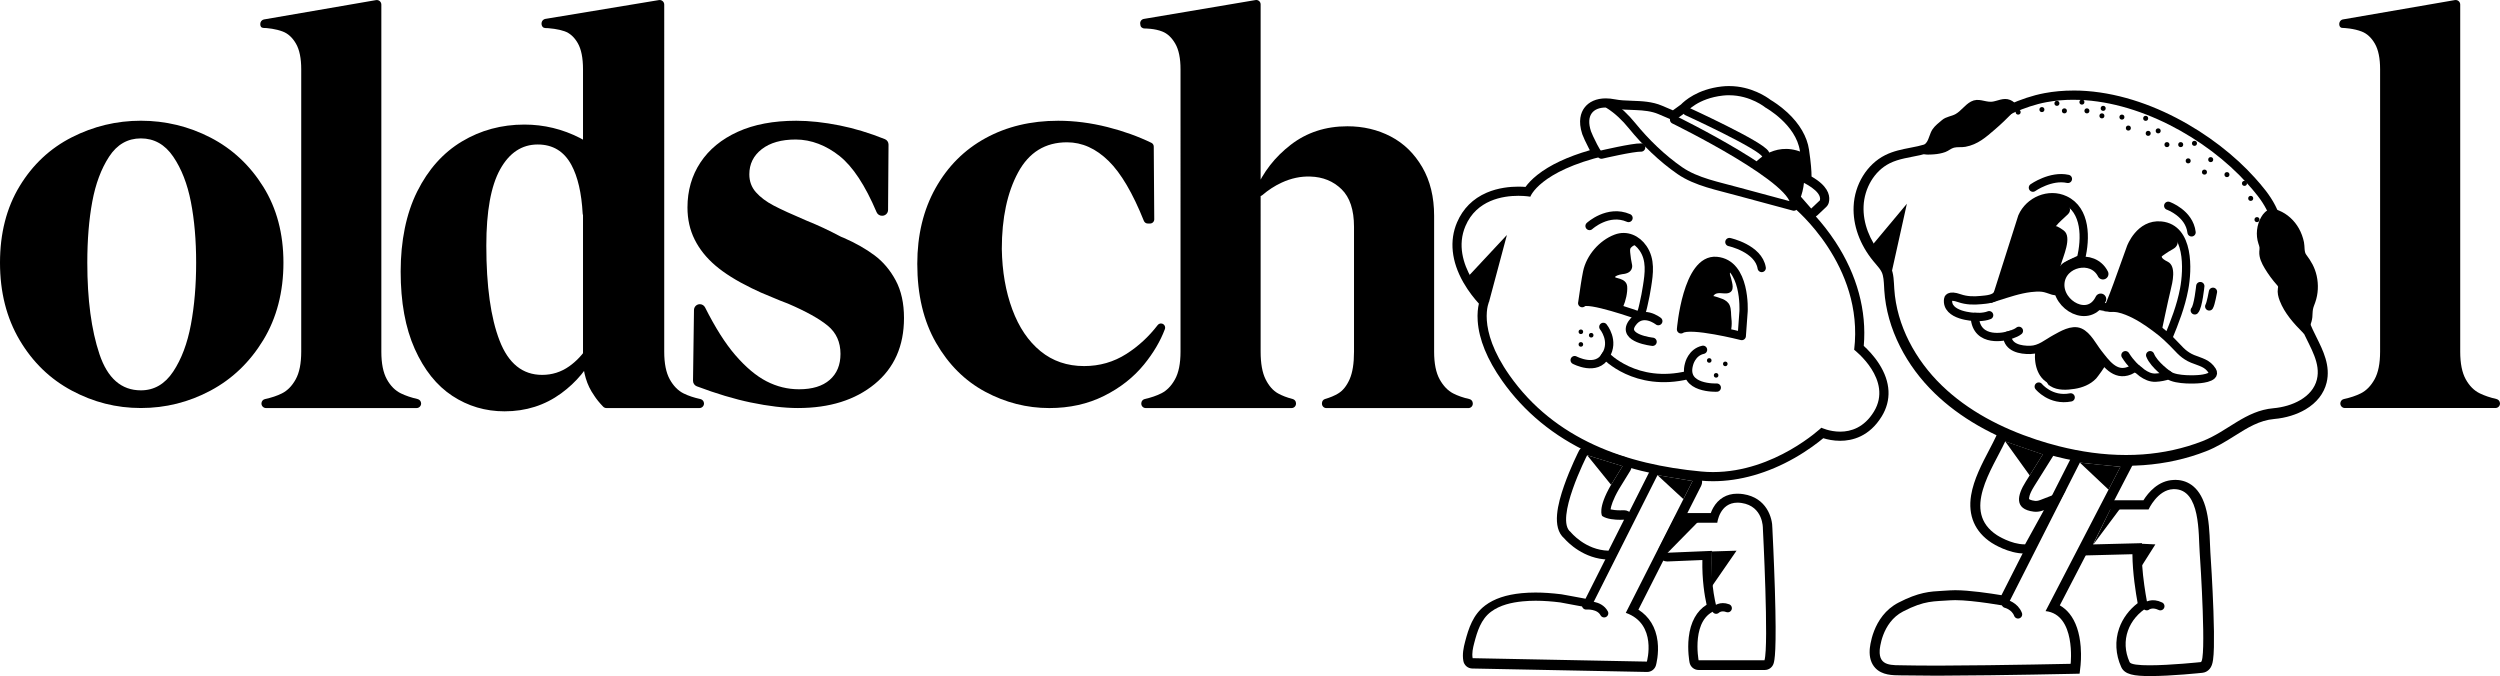 <?xml version="1.0" encoding="UTF-8"?><svg xmlns="http://www.w3.org/2000/svg" viewBox="0 0 904.96 244.74"><defs><style>.h,.i,.j,.k,.l,.m{stroke:#000;}.h,.i,.j,.l{stroke-miterlimit:10;}.h,.i,.k,.l,.m{fill:none;}.h,.i,.k,.m{stroke-width:3px;}.h,.l,.m{stroke-linecap:round;}.k,.m{stroke-linejoin:round;}.l{stroke-width:4px;}</style></defs><g id="a"/><g id="b"><g id="c"><g><path d="M26,141.4c-7.87-4.2-14.17-10.3-18.9-18.3C2.37,115.1,0,105.76,0,95.1s2.37-19.9,7.1-27.7c4.73-7.8,11.03-13.7,18.9-17.7,7.87-4,16.2-6,25-6s17.33,2.03,25.2,6.1c7.87,4.07,14.23,10,19.1,17.8,4.87,7.8,7.3,16.97,7.3,27.5s-2.43,20-7.3,28c-4.87,8-11.23,14.1-19.1,18.3-7.87,4.2-16.27,6.3-25.2,6.3s-17.13-2.1-25-6.3Zm36.7-6.9c3-4.53,5.13-10.2,6.4-17,1.27-6.8,1.9-14.27,1.9-22.4s-.63-15.47-1.9-22c-1.27-6.53-3.4-12-6.4-16.4s-6.9-6.6-11.7-6.6-8.63,2.2-11.5,6.6c-2.87,4.4-4.9,9.83-6.1,16.3-1.2,6.47-1.8,13.83-1.8,22.1,0,13.33,1.47,24.37,4.4,33.1,2.93,8.73,7.93,13.1,15,13.1,4.8,0,8.7-2.27,11.7-6.8Z"/><path d="M102.04,142.41c2-1,3.67-2.7,5-5.1,1.33-2.4,2-5.73,2-10V25.11c0-4-.63-7.1-1.9-9.3-1.27-2.2-2.87-3.67-4.8-4.4-1.25-.47-2.55-.79-3.87-1-.66-.11-1.32-.19-1.99-.25-.6-.06-1.55,.1-1.99-.43-.34-.41-.33-1.24-.14-1.71,.22-.52,.69-.89,1.24-.99L136.11,.04c1.01-.17,1.93,.6,1.93,1.62V127.31c0,4.27,.67,7.6,2,10,1.33,2.4,3.03,4.1,5.1,5.1,1.74,.84,3.73,1.52,5.99,2.03,.76,.17,1.31,.83,1.31,1.62,0,.91-.74,1.65-1.65,1.65h-54.5c-.91,0-1.65-.74-1.65-1.65,0-.77,.53-1.44,1.28-1.6,2.38-.51,4.42-1.2,6.12-2.05Z"/><path d="M210.04,50.01c6.01,3.07,11.73,7.7,17.15,13.88,.59,.67,.52,1.7-.13,2.3l-13.38,12.29c-1.03,.95-2.68,.26-2.76-1.14-.41-7.48-1.77-13.36-4.08-17.64-2.67-4.93-6.73-7.4-12.2-7.4-5.73,0-10.27,3-13.6,9-3.33,6-5,15.2-5,27.6,0,14.67,1.6,26.13,4.8,34.4,3.2,8.27,8.33,12.4,15.4,12.4,3.6,0,6.87-1.03,9.8-3.1,2.57-1.81,4.84-4.21,6.79-7.21,.47-.72,1.43-.94,2.18-.51l.12,.07c.74,.42,1.05,1.34,.68,2.11-2.93,6.18-7.15,11.3-12.68,15.33-5.93,4.33-12.77,6.5-20.5,6.5-6.93,0-13.23-1.87-18.9-5.6-5.67-3.73-10.2-9.4-13.6-17-3.4-7.6-5.1-16.93-5.1-28s2-21,6-29,9.4-14.03,16.2-18.1c6.8-4.07,14.33-6.1,22.6-6.1,7.07,0,13.8,1.63,20.2,4.9Zm5,93.1c-1.33-1.87-2.33-3.93-3-6.2-.67-2.27-1-4.47-1-6.6V25.11c0-4.13-.63-7.3-1.9-9.5-1.27-2.2-2.87-3.63-4.8-4.3-1.19-.41-2.43-.67-3.67-.86-.73-.11-1.46-.19-2.2-.25-.65-.05-1.52,.09-2.02-.44-.41-.44-.52-1.18-.35-1.75,.18-.6,.69-1.06,1.31-1.17L238.52,.03c1-.17,1.92,.61,1.92,1.63V127.31c0,4.27,.67,7.6,2,10,1.33,2.4,3,4.1,5,5.1,1.7,.85,3.74,1.53,6.12,2.05,.75,.16,1.28,.84,1.28,1.6,0,.91-.74,1.65-1.65,1.65h-33.66c-.44,0-.88-.18-1.19-.5-1.37-1.42-2.47-2.78-3.31-4.1Z"/><path d="M271.84,145.71c-6.01-1.25-12.54-3.21-19.6-5.87-.83-.31-1.39-1.13-1.38-2.02l.35-25.62c.02-1.16,.96-2.09,2.12-2.09h0c.8,0,1.54,.46,1.9,1.18,3.67,7.3,7.31,13.04,10.91,17.22,3.8,4.4,7.57,7.57,11.3,9.5,3.73,1.93,7.67,2.9,11.8,2.9,4.8,0,8.5-1.13,11.1-3.4,2.6-2.27,3.9-5.4,3.9-9.4,0-4.27-1.53-7.67-4.6-10.2-3.07-2.53-7.87-5.2-14.4-8-2.13-.8-3.8-1.47-5-2-1.19-.53-2.77-1.19-4.74-1.98-.04-.02-.08-.03-.11-.05l-3.34-1.57c-5.47-2.67-9.83-5.4-13.1-8.2-3.27-2.8-5.77-5.93-7.5-9.4-1.73-3.47-2.6-7.33-2.6-11.6,0-6.13,1.57-11.57,4.7-16.3,3.13-4.73,7.63-8.43,13.5-11.1,5.87-2.67,12.93-4,21.2-4,4.8,0,10.03,.57,15.7,1.7,5.25,1.05,10.7,2.7,16.35,4.95,.81,.32,1.34,1.12,1.33,1.99l-.17,23.65c0,1.16-.95,2.1-2.12,2.1h-.09c-.85,0-1.62-.52-1.95-1.31-4.12-9.7-8.57-16.46-13.36-20.29s-10.3-6-15.9-6c-5.2,0-9.3,1.17-12.3,3.5-3,2.33-4.5,5.37-4.5,9.1,0,2.53,.8,4.7,2.4,6.5,1.6,1.8,3.73,3.4,6.4,4.8,2.67,1.4,6.67,3.23,12,5.5,2,.8,4,1.67,6,2.6,1.97,.92,4.07,1.97,6.3,3.15,.06,.03,.13,.06,.19,.09l.9,.36c4.27,1.87,7.97,3.97,11.1,6.3,3.13,2.33,5.7,5.37,7.7,9.1,2,3.73,3,8.27,3,13.6,0,10.13-3.53,18.1-10.6,23.9-7.07,5.8-16.33,8.7-27.8,8.7-4.93,0-10.6-.67-17-2Z"/><path d="M356.64,141.81c-7.33-3.93-13.27-9.83-17.8-17.7-4.53-7.87-6.8-17.4-6.8-28.6,0-10.4,2.2-19.53,6.6-27.4,4.4-7.87,10.43-13.9,18.1-18.1,7.67-4.2,16.43-6.3,26.3-6.3,5.87,0,11.83,.77,17.9,2.3,5.73,1.45,11.01,3.35,15.85,5.69,.52,.25,.85,.78,.85,1.36l.18,26.33c0,.84-.67,1.52-1.51,1.52h-.85c-.62,0-1.17-.39-1.4-.96-4.02-10.03-8.26-17.25-12.72-21.64-4.6-4.53-9.63-6.8-15.1-6.8-7.87,0-13.77,3.63-17.7,10.9-3.93,7.27-5.9,16.5-5.9,27.7,.13,8.13,1.4,15.43,3.8,21.9,2.4,6.47,5.8,11.5,10.2,15.1,4.4,3.6,9.67,5.4,15.8,5.4,5.6,0,10.7-1.47,15.3-4.4,4.33-2.76,8.1-6.24,11.31-10.42,.36-.47,.96-.7,1.54-.56h0c.9,.21,1.4,1.16,1.07,2.03-1.64,4.36-4.15,8.61-7.52,12.75-3.8,4.67-8.63,8.47-14.5,11.4-5.87,2.93-12.47,4.4-19.8,4.4-8.13,0-15.87-1.97-23.2-5.9Z"/><path d="M420.33,142.41c2-1,3.67-2.7,5-5.1,1.33-2.4,2-5.73,2-10V25.11c0-4-.63-7.1-1.9-9.3-1.27-2.2-2.83-3.67-4.7-4.4-1.34-.53-2.78-.82-4.21-.97-.49-.05-.98-.09-1.47-.11-.26-.01-.51-.02-.77-.02-.39,0-.79-.16-1.08-.42-.37-.34-.4-.8-.46-1.27-.11-.84,.46-1.62,1.3-1.77L454.49,.02c.96-.16,1.84,.58,1.84,1.56V127.31c0,4.27,.6,7.6,1.8,10s2.7,4.1,4.5,5.1c1.5,.83,3.26,1.51,5.28,2.02,.71,.18,1.22,.8,1.22,1.54v.16c0,.87-.71,1.58-1.58,1.58h-52.84c-.87,0-1.58-.71-1.58-1.58v-.14c0-.75,.53-1.38,1.26-1.55,2.27-.51,4.25-1.19,5.94-2.04Zm64.1,0c1.67-1,3.03-2.7,4.1-5.1,1.07-2.4,1.6-5.73,1.6-10v-45.2c0-6.13-1.5-10.67-4.5-13.6-3-2.93-6.77-4.47-11.3-4.6-3.47-.13-6.93,.6-10.4,2.2-2.47,1.14-4.81,2.65-7.01,4.54-1.02,.87-2.59,.14-2.59-1.2h0c0-.22,.04-.44,.13-.65,2.8-6.53,7.06-11.99,12.77-16.39,5.8-4.47,12.63-6.7,20.5-6.7,5.73,0,10.97,1.23,15.7,3.7,4.73,2.47,8.53,6.17,11.4,11.1,2.87,4.93,4.3,10.8,4.3,17.6v49.2c0,4.27,.67,7.6,2,10,1.33,2.4,2.97,4.1,4.9,5.1,1.65,.85,3.61,1.54,5.89,2.05,.71,.16,1.21,.81,1.21,1.54v.14c0,.87-.71,1.58-1.58,1.58h-51.44c-.87,0-1.58-.71-1.58-1.58v-.2c0-.69,.45-1.32,1.12-1.51,1.8-.51,3.39-1.18,4.78-2.01Z"/><path d="M854.56,142.4c2-1,3.67-2.7,5-5.1,1.33-2.4,2-5.73,2-10V25.1c0-4-.63-7.1-1.9-9.3-1.27-2.2-2.87-3.67-4.8-4.4-1.38-.53-2.84-.85-4.3-1.06-.51-.07-1.02-.13-1.54-.17-.42-.04-.85-.02-1.27-.08-.74-.1-1.04-.84-.98-1.51,.04-.53,.32-1.04,.77-1.33,.18-.11,.38-.19,.58-.22L888.63,.03c1.01-.17,1.93,.6,1.93,1.62V127.3c0,4.27,.67,7.6,2,10,1.33,2.4,3.03,4.1,5.1,5.1,1.74,.84,3.73,1.52,5.99,2.03,.76,.17,1.31,.83,1.31,1.62,0,.91-.74,1.65-1.65,1.65h-54.5c-.91,0-1.65-.74-1.65-1.65,0-.77,.53-1.44,1.28-1.6,2.38-.51,4.42-1.2,6.12-2.05Z"/><g id="d"><g id="e"><g><path d="M750.53,36.12c23.21,0,48.27,13.99,62.94,30.31,2.61,2.9,5.18,5.9,6.95,9.38,1.59,3.12,2.48,6.54,3.37,9.92,1.71,6.52,3.42,13.04,5.12,19.56,1.36,5.18,2.73,10.4,4.98,15.26,2.51,5.4,6.21,11.03,4.79,16.81-1.6,6.53-9.03,9.82-15.72,10.41-10.23,.9-16.47,8.31-25.68,11.91-6.92,2.7-14.28,4.28-21.68,4.81-2,.14-3.99,.21-5.99,.21-8.2,0-16.38-1.17-24.35-3.19-2.76-.7-5.49-1.5-8.19-2.39-12.59-4.16-24.69-10.4-34.21-19.63-9.52-9.23-16.29-21.66-17.16-34.9-.18-2.69-.14-5.49-1.29-7.92-.83-1.77-2.23-3.19-3.47-4.69-4.03-4.87-6.64-11.1-6.35-17.42s3.77-12.6,9.42-15.44c3.42-1.72,7.32-2.11,11.05-2.96,16.18-3.69,29.43-16.13,45.75-19.18,3.18-.59,6.42-.87,9.7-.87m0-3.34c-3.56,0-7.05,.31-10.37,.93-8.98,1.68-16.98,5.97-24.71,10.12-7.11,3.82-13.83,7.42-21.17,9.09-.9,.21-1.82,.38-2.79,.57-3,.58-6.1,1.19-9.08,2.68-6.57,3.3-11.05,10.56-11.41,18.51-.31,6.85,2.24,13.91,7.17,19.89,.27,.33,.55,.65,.83,.98,.88,1.03,1.71,2,2.16,2.96,.67,1.41,.76,3.3,.87,5.3,.02,.44,.05,.87,.07,1.31,.45,6.89,2.38,13.74,5.72,20.34,3.13,6.2,7.35,11.89,12.53,16.91,9.03,8.75,21,15.64,35.59,20.47,2.81,.93,5.65,1.76,8.44,2.47,8.63,2.19,17.12,3.3,25.24,3.3,2.1,0,4.2-.08,6.25-.22,7.98-.57,15.63-2.27,22.74-5.05,3.88-1.52,7.17-3.59,10.36-5.59,4.58-2.88,8.91-5.61,14.32-6.08,4.12-.36,8.13-1.59,11.3-3.47,4.02-2.38,6.65-5.73,7.62-9.69,1.49-6.08-1.27-11.61-3.7-16.49-.47-.94-.91-1.83-1.32-2.71-2.13-4.58-3.47-9.7-4.77-14.65l-2.56-9.78-2.56-9.78c-.92-3.52-1.88-7.16-3.65-10.65-1.99-3.91-4.79-7.16-7.49-10.17-14.1-15.69-39.86-31.51-65.63-31.51h0Z"/><path class="h" d="M753.29,93.55c1.76-7.08,1.92-17.53-5.83-21.16-5.79-2.72-12.93,.29-15.46,6.1l-9.19,28.91c4.02-1.26,8.04-2.67,12.25-3.17,1.38-.16,2.79-.26,4.18-.11s2.64,.72,4,1.13c.81,.24,2.06,.24,2.22-.83,.09-.62-.24-1.35-.29-1.98s-.03-1.29,.08-1.88c.28-1.53,1.07-2.83,2.17-3.9,.76-.73,5.79-2.78,5.87-3.1h0Z"/><path class="l" d="M761.23,99.16c-3.71-7.33-15.36-4.6-15.92,3.42s10.96,14.33,15.11,5.68"/><path class="h" d="M784.86,74.49s7.62,2.69,8.45,9.62"/><path class="h" d="M735.88,67.93s6.48-4.56,12.67-3.17"/><path class="h" d="M796.47,103.56s-.75,7.45-2,8.79"/><path class="h" d="M801.06,105.62s-.77,4.37-1.36,5.3"/><path d="M748,73.35c1.2,1.23,1.95,2.86,.56,4.21-1.47,1.43-3.16,2.79-4.43,4.38,.33-.39,2.69,1.33,2.96,1.54,3.08,2.39-.32,9.45-1.16,12.57s-1.68,6.21-2.54,9.31c0,0-8.14-2.23-20.57,1.78l9.19-28.91s2.22-4.39,6.83-6.55c3.04-1.43,6.83-.72,9.16,1.67h0Z"/><path class="h" d="M763.7,111.22c-.19-.18-.17-.54,.14-1.28,1.86-4.48,3.44-9.05,5.08-13.61l2.3-6.39,.11-.32s3.21-8.76,10.96-7.97c10.3,1.05,9.67,15.98,8.33,23.02-1.19,6.26-3.39,11.82-5.78,17.69-1.49-1.36-3.08-2.61-4.69-3.81-3.14-2.34-6.49-4.53-10.15-5.98-1.01-.4-2.04-.74-3.1-.96-.53-.11-1.07-.16-1.61-.19-.76-.05-1.36,.04-1.6-.19h0Z"/><path d="M788.01,85.38s1.33,3.22-1.25,4.67c-2.58,1.45-4.19,2.71-4.19,2.71,0,0-.56,.67,2.1,1.97,3.24,1.58,1.72,7.59,1.07,10.26-1.12,4.61-3.23,14.77-3.23,14.77-4.19-3.09-8.75-6.14-13.61-8.04-1.37-.53-2.76-.96-4.24-.88-1.15,.07-1.41-.58-1.14-1.58,.34-1.28,.78-2.47,1.26-3.71,1.29-3.33,2.67-6.62,4.09-9.9,1.06-2.48,2.15-4.95,3.25-7.42,.34-.76,.75-2.57,1.4-3.14,.02-.01,8.83-7.64,14.49,.28h0Z"/><path class="h" d="M737.99,139.93s4.31,5.35,11.56,3.92"/><path class="h" d="M784.86,122.36l3.93,4.06s1.92,2.28,4.88,3.48,5.38,1.55,7.11,4.32-5.3,3.06-5.3,3.06c0,0-7.55,.54-10.45-1.46-1.51,.49-3.14,.82-4.73,.89-1.86,.08-3.41-.69-4.9-1.72-.64-.44-1.54-1.47-2.31-1.62-.86-.16-1.49,.5-2.24,.8-5.3,2.16-8.64-2.84-11.45-6.41-1.83-2.33-3.77-6.3-6.56-7.5-2.79-1.19-6.39,1.03-8.77,2.32-2.99,1.62-5.55,4.01-9.14,4.08-3.55,.07-8.07-.75-8.4-5.1,0,0-11.11,3.03-11.7-6.84,0,0-10.53-.3-9.63-6.45,0,0,.09-1.74,4.11-.32,2.48,.87,5.15,.94,7.74,.67,1.97-.2,5.05-.3,6.16-2.29"/><path class="h" d="M763.94,111.38s-3.12-.27-3.21-.34"/><path class="h" d="M714.83,114.72s3.08,.25,5.21-.62"/><path class="h" d="M726.53,121.56s2.96-.69,4.28-1.8"/><path class="h" d="M773.38,133.37s-2.06-1.66-4.01-4.79"/><path class="h" d="M785.03,135.81s-5.31-3.65-6.71-7.24"/><circle cx="730.54" cy="40.58" r=".91"/><circle cx="770.43" cy="46.36" r=".91"/><circle cx="792.09" cy="58.23" r=".91"/><circle cx="777.61" cy="48.27" r=".91"/><circle cx="781.23" cy="47.37" r=".91"/><circle cx="784.4" cy="52.35" r=".91"/><circle cx="789.38" cy="52.35" r=".91"/><circle cx="794.36" cy="51.89" r=".91"/><circle cx="776.7" cy="42.84" r=".91"/><circle cx="768.1" cy="42.39" r=".91"/><circle cx="760.86" cy="41.94" r=".91"/><circle cx="761.32" cy="39.22" r=".91"/><circle cx="755.43" cy="40.13" r=".91"/><circle cx="753.62" cy="36.96" r=".91"/><circle cx="747.28" cy="40.13" r=".91"/><circle cx="744.57" cy="37.41" r=".91"/><circle cx="739.14" cy="39.67" r=".91"/><circle cx="800.24" cy="57.78" r=".91"/><circle cx="797.98" cy="62.3" r=".91"/><circle cx="806.12" cy="63.21" r=".91"/><path d="M736.68,127.42c-.44,4.83,1.16,10.31,6.14,11.81,4.45,1.35,9.81,1.54,13.56-1.72,1.98-1.72,3.49-4.41,4.85-6.71l-7.63-10.13c-.83-1.11-2.76-.96-3.9-.57-1.93,.66-3.98,1.64-5.77,2.63-1.78,.98-3.33,2.33-5.21,3.12-.72,.31-1.93,.49-2.03,1.55h0Z"/><circle cx="812.46" cy="66.38" r=".91"/><circle cx="814.72" cy="71.81" r=".91"/><circle cx="816.99" cy="79.5" r=".91"/><path class="i" d="M742.38,137.96c-1.3-1.76,3.05-3.92,4.25-4.58,3.05-1.68,6.12-2.7,9.64-2.86,2.28-.1,4.52,.81,4.52,.81,.3,.16-2.79,4.31-3.11,4.65-1.81,1.91-4.39,2.9-6.94,3.3s-5.63,.61-7.79-.81c-.25-.16-.43-.33-.56-.51h0Z"/><path class="j" d="M721.1,37.31c-.13,.01-.27,.02-.4,.03-2.45,.05-4.6-1.43-6.99-.14-2.14,1.15-3.48,3.34-5.59,4.53-1.54,.87-3.45,.93-4.83,2.12-1.13,.98-2.49,1.96-3.35,3.26-.92,1.41-1.14,3.15-2.05,4.58-.46,.72-2.59,2.39-1.92,3.34,.46,.65,3.38,.39,4.15,.33,1.27-.09,2.67-.35,3.87-.79,1.12-.41,2.02-1.3,3.2-1.6,1.34-.34,2.8-.07,4.17-.32,4.36-.8,7.21-3.39,10.44-6.16,2.24-1.92,4.35-3.97,6.42-6.07,1.51-1.54,1.37-2.88-.77-3.78s-4.29,.44-6.34,.68h0Z"/><path class="j" d="M822.21,76.2c.86-.1,1.73,.14,2.54,.47,2.95,1.19,5.41,3.49,6.97,6.26,.85,1.5,1.44,3.15,1.79,4.83,.31,1.5,0,3.51,.86,4.66,1.8,2.4,3.08,4.55,3.75,7.55,.68,3.08,.54,6.35-.51,9.32-.3,.85-.67,1.68-.84,2.56-.19,.98-.14,1.99-.24,2.98-.22,1.98-1.1,3.88-2.48,5.33-3.35-3.39-6.65-7.02-8.36-11.47-.51-1.33-.87-2.76-.64-4.17,.05-.32,.13-.64,.04-.95-.08-.26-.26-.47-.44-.67-1.66-1.86-3.15-3.88-4.43-6.02-1.06-1.77-2.01-3.72-1.89-5.78,.03-.51,.12-1.01,.08-1.52-.05-.52-.25-1.01-.41-1.51-1-3.05-.63-6.51,.98-9.28,.68-1.17,1.67-2.29,3-2.55,.08-.02,.16-.03,.24-.04h-.01Z"/><path d="M725.85,159.8l13.6,4.71s-6.18,9.88-6.19,9.89c-3.04,4.86-4.3,9.91,2.92,10.81,.27,.03,.53,.05,.79,.05,1,0,1.96-.23,2.9-.6-2.25,4.14-4.55,8.25-6.82,12.38h-.22c-4.87,0-9.93-3.3-9.93-3.3-13.06-8.5-1.63-24.05,2.95-33.94h0m0-3.99h-2.32l-.97,2.1c-.68,1.48-1.55,3.14-2.47,4.9-2.64,5.04-5.64,10.75-6.58,16.47-1.2,7.31,1.36,13.25,7.41,17.2,.62,.4,6.16,3.89,11.93,3.89h.29l2.09-.04,1.01-1.83c.73-1.33,1.47-2.65,2.2-3.98,1.53-2.76,3.11-5.62,4.64-8.44l4.71-8.66-9.2,3.56c-.61,.24-1.14,.35-1.59,.35-.12,0-.23,0-.34-.02-1.56-.19-2.06-.57-2.16-.65-.03-.18-.16-1.44,1.85-4.66h0s.19-.29,6.2-9.9l2.41-3.85-4.3-1.49-6.81-2.36-4.68-1.63c-1.8-.62-2.91-.94-3.32-.94h0Z"/><path d="M752.89,167.46l14.66,1.51-27.09,52.24c11.05,1.19,9.08,19.08,9.08,19.08-4.56,.1-9.12,.19-13.67,.26-10.84,.19-21.67,.34-32.51,.38-1.39,0-2.79,0-4.18,0-3.26,0-6.52-.02-9.77-.09-4.45-.1-9.34,.5-8.99-5.45,0-.15,.62-9.98,8.45-14.04,7.9-4.1,11.11-3.6,17.25-4.06,.5-.04,1.05-.05,1.64-.05,6.72,0,18.76,2.21,18.76,2.21l26.36-51.99m-2.1-3.84l-1.13,2.22-25.15,49.61c-4.03-.67-11.69-1.81-16.74-1.81-.7,0-1.34,.02-1.91,.06-.92,.07-1.78,.12-2.62,.16-4.65,.25-8.67,.48-16.03,4.29-9.59,4.97-10.37,16.56-10.4,17.05-.16,2.77,.52,4.98,2.02,6.59,2.47,2.64,6.25,2.66,9.28,2.68,.41,0,.82,0,1.23,.01,2.85,.06,5.97,.09,9.85,.09,1.4,0,2.79,0,4.19,0,11.54-.04,22.93-.21,32.56-.38,3.74-.06,8.67-.15,13.69-.26l3.17-.07,.35-3.15c.01-.12,.32-3,.04-6.59-.41-5.11-1.77-9.14-4.06-11.99-1-1.24-2.18-2.25-3.5-3l25.14-48.48,2.45-4.73-5.3-.54-14.66-1.51-2.48-.25h0Z"/><path d="M786.99,177.06c9.66,0,8.76,16.4,9.26,22.9,.28,3.73,2.53,39.49,.38,39.71,0,0-10.93,1.16-18.55,1.16-3.82,0-6.81-.29-7.2-1.16-3.51-7.76-.34-15.83,6.67-19.96,0,0-2.87-13.28-2.2-23.09l-17.72,.45,6.27-12.66h13.85s3.24-7.13,8.91-7.34c.11,0,.22,0,.33,0m.28-3.33h0c-.15,0-.31,0-.47,0-5.56,.21-9.17,4.58-10.9,7.34h-13.96l-1,2.01-6.27,12.66-2.67,5.38,6-.15,13.9-.36c.06,6.8,1.22,14.05,1.9,17.72-3.1,2.38-5.44,5.53-6.69,9.07-1.58,4.51-1.33,9.5,.73,14.03,1.25,2.77,4.66,3.29,10.5,3.29,7.7,0,18.48-1.14,18.94-1.19,.57-.06,2.5-.44,3.37-2.8,.19-.52,.33-1.13,.44-1.91,.16-1.11,.26-2.61,.31-4.58,.08-3.15,.02-7.52-.17-12.99-.33-9.36-.96-19.33-1.11-21.31-.06-.82-.1-1.83-.14-3.01-.15-3.87-.35-9.16-1.68-13.6-2.39-7.97-7.32-9.64-11.04-9.64h0Z"/><polygon points="725.85 159.77 734.71 172.1 739.47 164.49 725.85 159.77"/><polygon points="752.89 167.48 763.26 177.25 767.55 168.98 752.89 167.48"/><polygon points="774.6 205.91 780.21 197.06 774.89 196.81 774.6 205.91"/><path class="h" d="M726.07,218.56s3.27,.77,4.43,3.84"/><path class="h" d="M777.09,219.44s1.85-1.5,4.92,0"/><polygon points="757.63 197.26 768.1 183.21 764.7 182.7 757.63 197.26"/><polygon points="684.87 98.04 690.26 73.75 676.68 90 684.87 98.04"/></g></g></g><g id="f"><g id="g"><g><path d="M625.91,34.48c7.79,0,13.15,4.45,13.15,4.45,0,0,11.06,6.1,12.48,15.73,1.42,9.63,.71,11.17,.71,11.17,0,0,7.37,3.29,6.53,6.68l-3.15,2.98-4.61-5.29-1.66,4.98s25.5,20.8,21.82,51.43c0,0,14.22,10.9,7.13,22.42-3.55,5.78-8.32,7.22-12.19,7.22s-6.81-1.42-6.81-1.42c0,0-16.94,16.05-39.21,16.05-1.39,0-2.79-.06-4.22-.2-27.24-2.52-53.11-11.58-69.46-34.82-12.12-17.22-7.33-26.85-7.33-26.85,0,0-14.5-13.43-8.61-27.21,4.03-9.43,13.54-10.92,19.14-10.92,2.58,0,4.34,.32,4.34,.32,0,0,3.21-9.19,27.25-14.9-.02,0-.05,0-.07,0-1.37,0-4.93-7.85-5.23-8.78-1.93-5.86,.83-8.6,5.35-8.6,.85,0,1.76,.1,2.71,.29,5.18,1.04,11.36-.04,16.35,2.09,3.27,1.4,5.68,2.42,5.68,2.42l4.71-3.41s3.9-4.69,12.91-5.71c.79-.09,1.56-.13,2.3-.13m0-3.32c-.89,0-1.79,.05-2.68,.15-8.8,1-13.49,5.22-14.75,6.52l-2.92,2.12c-1-.43-2.37-1.01-3.95-1.68-3.58-1.53-7.36-1.66-11.02-1.79-2.15-.07-4.19-.15-5.98-.51-1.17-.23-2.3-.35-3.37-.35-3.39,0-6.15,1.23-7.77,3.46-1.21,1.67-2.32,4.68-.73,9.5,.26,.79,1.38,3.25,2.44,5.25,.1,.19,.2,.37,.3,.56-8.06,2.33-14.43,5.32-18.97,8.91-2.1,1.66-3.45,3.18-4.31,4.37-.73-.05-1.6-.1-2.58-.1-2.92,0-7.29,.38-11.48,2.19-4.99,2.16-8.59,5.77-10.72,10.73-2.83,6.63-2.05,14.14,2.26,21.72,1.95,3.42,4.19,6.12,5.64,7.7-.34,1.47-.62,3.59-.43,6.3,.46,6.66,3.43,13.92,8.8,21.56,7.99,11.35,18.74,20.2,31.97,26.29,11.26,5.18,24.68,8.52,39.9,9.93,1.49,.14,3.01,.21,4.52,.21,9.68,0,19.92-2.93,29.6-8.46,4.82-2.76,8.39-5.51,10.3-7.11,1.49,.46,3.63,.94,6.12,.94,4.39,0,10.55-1.53,15.02-8.8,3.61-5.87,3.29-12.46-.94-19.06-1.86-2.91-4.1-5.18-5.54-6.49,1.1-12.74-2.42-25.7-10.23-37.62-2.44-3.73-4.96-6.84-7.12-9.24,.22-.13,.42-.28,.61-.46l3.15-2.98c.46-.44,.79-1,.94-1.61,.49-1.96,.15-4.97-4.23-8.11-.69-.5-1.4-.93-2.02-1.29,0-1.9-.21-4.91-.92-9.73-.69-4.69-3.39-9.34-7.8-13.43-2.71-2.51-5.29-4.1-6.1-4.58-1.28-.98-7.03-5.01-15.01-5.01h0Z"/><path class="h" d="M575.39,81.81s6.67-6.14,14.11-2.9"/><path class="h" d="M626.01,87.62s10.56,2.28,11.7,9.39"/><path class="h" d="M598.21,123.72s-11.17-1.16-7.47-6.64,9.54-.83,9.54-.83"/><path class="h" d="M611.08,135.75c-19.06,4.65-29.87-7.05-29.87-7.05,3.35-5.31-.83-10.37-.83-10.37"/><path class="h" d="M570,130.36s7.91,4.24,11.2-1.66"/><path class="h" d="M621.45,140.31s-12.59,.57-10.05-8.47c0,0,.95-4.31,5.07-5.22"/><circle cx="572.25" cy="120.1" r=".83"/><circle cx="618.72" cy="130.48" r=".83"/><circle cx="621.21" cy="135.87" r=".83"/><circle cx="624.53" cy="131.72" r=".83"/><circle cx="572.25" cy="124.67" r=".83"/><circle cx="575.99" cy="121.35" r=".83"/><path class="k" d="M608.5,119.22s2.1-25.74,12.86-24.77,9.78,18.25,9.78,18.25l-.65,8.94s-18.64-4.75-21.99-2.42h0Z"/><path d="M627.61,97.78c-.66-.49-1.37,.63-1.42,1.08-.05,.51,.31,1.31,.42,1.82,.39,1.75,1.54,4.73-1.05,5.44-1.69,.46-4.28-.85-5.37,1.09,.09-.17,3.03,.87,3.34,1.01,1.13,.48,2.15,1.2,2.62,2.38,.59,1.5,.4,3.2,.6,4.76,.15,1.19,.14,2.4-.04,3.59s-.17,1.26-1.14,1.24c-1.31-.03-2.73-.44-4.02-.65l-6.92-1.12h-4.43l-1.68,.91,2.78-14.02,3.64-7.89,3.46-2.84,4.44,.05c1.59,1.04,3.24,2.03,4.76,3.16h0Z"/><path class="m" d="M572.74,109.73c.3-2.22,.63-4.45,.98-6.66,.24-1.52,.49-3.05,.8-4.56,1.11-5.32,5.43-10.27,10.44-12.17,3.82-1.45,7.58,.29,9.8,3.54,2.86,4.16,2.19,9.1,1.44,13.79-.34,2.14-.72,4.28-1.23,6.38-.3,1.22-.59,3.35-1.64,4.21,0,0-19.04-6.81-20.6-4.53h0Z"/><path d="M593.42,88.44c-.58-.4-2.16,.46-2.62,.81-.85,.64-.77,1.14-.69,2.19,.12,1.51,.38,3.03,.69,4.51,0,0,.61,2.96-3.56,3.29,0,0-1.74,.22-2.54,.9s4.06,.25,4.32,3.57c.17,2.17-.56,5.3-1.46,7.27-.36,.77-.48,.76-1.22,.67-.39-.04-.78-.1-1.17-.17-2.41-.43-4.8-.99-7.17-1.58-1.54-.39-3.15,.07-4.63-.24-1.64-.34,.14-5.12,.31-6.09l1.43-8.05,5.08-6.75,5.76-2.95,4.58,.62,2.89,2h0Z"/><path class="m" d="M579.7,55.97s11.47-2.68,14.36-2.57"/><path class="m" d="M605.99,43.33s46.8,22.85,43.35,31.45l-20.25-5.46c-6.95-1.95-15-3.4-21.02-7.56-6.42-4.44-12.39-10.23-17.3-16.27-2.38-2.93-5.12-5.6-8.33-7.62"/><path class="m" d="M610.69,40.33s26.92,12.32,28.37,15.45"/><path d="M634.9,59.4s6.83-8.55,17.29-4.32c0,0,2.99,11.02-1.54,18.83,0,0-6.41-8.21-15.75-14.52h0Z"/><path d="M539.07,109.02l6.41-23.97-13.51,14.48s2.24,10.32,4.56,9.75c2.31-.57,2.54-.25,2.54-.25h0Z"/><path d="M574.53,164.79l12.81,3.95-4.16,6.75c-5.05,8.71-3.22,11.29-3.22,11.29,1.71,1.19,4.78,1.38,6.55,1.38,.83,0,1.38-.04,1.38-.04l-5.64,11.22c-8.47-.22-13.68-6.73-13.68-6.73-5.96-4.46,5.95-27.82,5.95-27.82m0-3.42c-1.22,0-2.38,.68-2.96,1.81-.12,.24-3.11,6.12-5.39,12.65-2.21,6.33-4.57,15.12,.07,19.07,1.29,1.47,7.05,7.43,15.91,7.66h.09c1.25,0,2.4-.71,2.97-1.83l5.64-11.22c.54-1.07,.46-2.34-.21-3.34-.62-.93-1.66-1.47-2.76-1.47-.08,0-.17,0-.25,0h0s-.46,.03-1.13,.03c-1.47,0-2.66-.15-3.5-.34,.17-1.16,.8-3.45,3.02-7.3l4.13-6.72c.54-.88,.64-1.95,.28-2.91-.36-.96-1.15-1.7-2.13-2l-12.81-3.95c-.32-.1-.65-.15-.98-.15h0Z"/><path d="M599.96,171.99l12.72,2.14-24.17,47.71c11.48,4.02,7.63,17.65,7.63,17.65l-63.07-1.24c-.33-1.82,.12-3.76,.58-5.51,1.1-4.2,2.43-8.57,6.05-11.28,3.28-2.46,7.5-3.39,11.51-3.78,1.55-.15,3.11-.22,4.67-.22,2.98,0,5.97,.24,8.92,.61,.88,.11,9.99,1.95,10.94,1.95,.05,0,.07,0,.08-.01,0-.02,24.15-47.99,24.15-47.99m.07-3.11c-1.24,0-2.4,.69-2.97,1.83,0,0-18.46,36.67-23.14,45.99-1.57-.28-3.68-.68-5.05-.94-2.41-.46-3.29-.62-3.69-.67-3.47-.42-6.53-.63-9.36-.63-1.73,0-3.41,.08-5,.23-5.63,.55-9.96,2-13.21,4.44-4.42,3.31-6.02,8.3-7.28,13.13-.54,2.06-1.08,4.48-.63,6.96,.28,1.56,1.62,2.71,3.21,2.74l63.24,1.25h.07c1.49,0,2.8-.99,3.2-2.43,.05-.17,1.14-4.11,.59-8.64-.61-5.05-3.04-9.02-6.95-11.47l22.71-44.81c.48-.94,.48-2.06,0-3s-1.37-1.61-2.42-1.78l-12.76-2.15c-.19-.03-.37-.05-.55-.05h0Z"/><path d="M628.95,181.95c.47,0,.96,.04,1.5,.12,7.88,1.2,7.68,9.14,7.68,9.14,0,0,2.21,42.53,.58,47.8h-23.84s-2.91-15.39,6.76-18.25c0,0-2.83-8.91-1.93-21.35l-16.12,.67,5.52-10.85h12.53s.82-7.28,7.32-7.28m-.17-3.24h0c-3.73,0-6.8,1.82-8.65,5.13-.36,.64-.64,1.29-.85,1.88h-10.26c-1.25,0-2.39,.7-2.95,1.81l-5.55,10.9c-.53,1.05-.47,2.3,.17,3.29,.61,.95,1.66,1.52,2.79,1.52h.12l12.63-.52c-.15,7.19,.81,12.95,1.53,16.19-3.58,2.22-5.84,6.29-6.46,11.78-.54,4.69,.25,8.94,.29,9.12,.3,1.57,1.67,2.71,3.27,2.71h23.97c1.46,0,2.75-.96,3.18-2.35,.33-1.06,1.17-3.95,.46-27-.33-10.6-.84-20.75-.9-21.93,.04-3.8-2.09-11.08-10.51-12.37-.68-.1-1.36-.16-2-.16h-.24Z"/><polygon points="574.53 164.79 583.18 175.49 587.34 168.74 574.53 164.79"/><polygon points="603.46 200.29 614.61 188.95 608.21 187.84 603.46 200.29"/><polygon points="619.5 199.62 628.6 199.34 619.37 212.7 619.5 199.62"/><polygon points="599.96 171.99 609.36 180.67 612.67 174.13 599.96 171.99"/><path class="m" d="M574.15,219.15s4.79-.44,6.53,2.85"/><path class="m" d="M621.22,220.69s1.55-1.54,4.19-.54"/></g></g></g></g></g></g></svg>